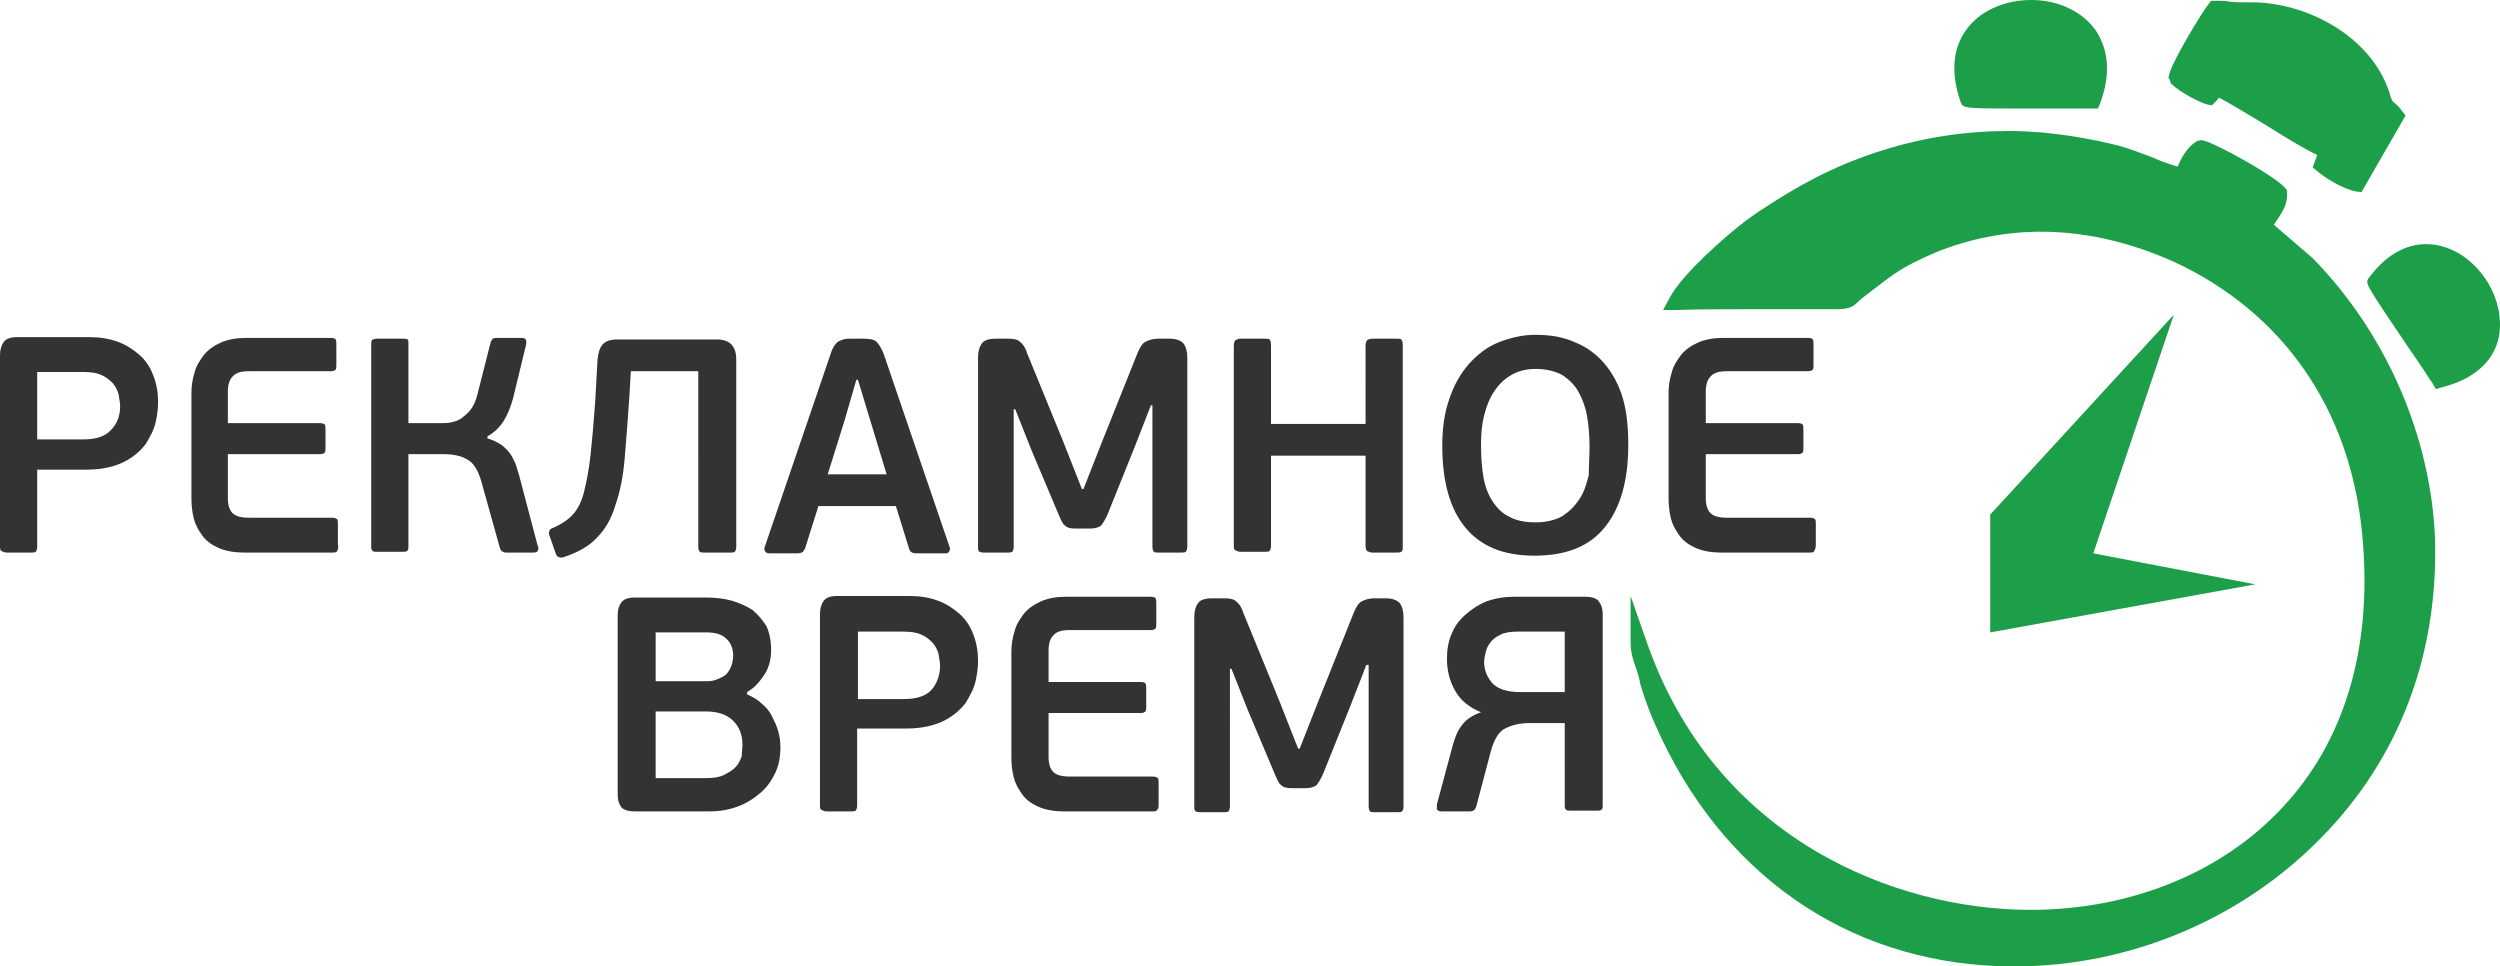 <svg xmlns="http://www.w3.org/2000/svg" viewBox="0 0 322.58 124.7" width="322.58" height="124.7"><g fill="#1d9f49"><path d="M298.4 33.3l-5-4.3.6-.9c.6-.9 1.2-1.9 1.1-3.2v-.3c-.4-1.3-9.8-6.5-11-6.5h-.2l-.4.1c-1.1.6-2 2-2.5 3.3-1-.3-2.2-.7-3.3-1.2-1.4-.5-2.8-1.1-4.3-1.5-3.6-.9-6.8-1.4-9.8-1.7-1.4-.1-2.9-.2-4.3-.2-5.6 0-11 .8-16.4 2.5-6.7 2.1-11.4 4.9-15.5 7.6-1.1.7-2.2 1.5-3.3 2.4-1.1.9-6.9 5.7-8.7 9.1l-.8 1.5h1.7c2.7-.1 5.7-.1 9.3-.1h11.1c1.8 0 2.3-.2 3.1-1 .2-.2.4-.4.7-.6.5-.4.9-.7 1.3-1 2.6-2 3.7-2.9 7.9-4.7 4.4-1.8 9-2.7 13.7-2.7 6.1 0 12.5 1.6 18.4 4.5 13.7 6.9 21.9 19.5 23.1 35.7 1.1 13.9-2.5 25.7-10.4 34.1-7.8 8.4-19.6 13.2-32.5 13.2-17.4 0-40.8-9.1-49.6-34.8l-2-5.7v6c0 1.2.3 2.3.7 3.3.2.6.4 1.2.5 1.8v.1c.7 2.4 1.6 4.7 2.8 7.2 8.9 18.7 25.5 29.4 45.5 29.4 14.9 0 29.4-6.1 39.7-16.7 10-10.2 15-23.5 14.6-38.4-.5-13.1-6.2-26.5-15.8-36.3zM280.3 10.9c.9 1 3.9 2.5 4.6 2.6l.5.1.4-.4c.3-.3.4-.4.5-.6 1.6.8 3.8 2.2 6 3.5 2.4 1.5 4.8 3 6.7 3.9l-.6 1.6.5.4c1 .9 3.4 2.4 5.1 2.7l.7.1 5.7-9.9-.4-.5c-.4-.6-.8-.9-1-1.1-.3-.2-.4-.3-.7-1.4-2.5-7.5-11-11.6-17.7-11.6h-.4c-1.2 0-1.9 0-2.6-.1-.5-.1-1.1-.1-1.8-.1h-.5l-.3.4c-.9 1.1-4.7 7.4-5.1 9.1l-.1.4.2.4c.1.4.2.5.3.5z"/><path d="M291 75.4l-20.9-4 10.4-30.8-23.7 25.8v15.2M259.1 14h11.6l.3-.7c1.7-4.6.6-7.6-.6-9.4-1.7-2.4-4.8-3.9-8.3-3.9-3.6 0-6.8 1.5-8.5 4-1.2 1.7-2.2 4.7-.6 9.2.3.7.4.8 6.1.8zM322.5 40.7c-.5-4.5-4.5-9.2-9.5-9.2-1.9 0-4.7.8-7.3 4.3l-.1.1c-.4.7-.4.7 5.2 9 1.5 2.1 2.8 4.2 3.1 4.6l.4.7.7-.2c5.3-1.3 8.1-4.7 7.5-9.3z"/></g><path d="M4.8 70.5c0 .4-.1.6-.2.7-.1.1-.4.1-.7.1h-3c-.3 0-.5-.1-.7-.2-.2-.1-.2-.3-.2-.7V45.8c0-.7.2-1.3.5-1.7.3-.4.9-.6 1.7-.6h9.4c1.3 0 2.5.2 3.6.6 1.1.4 2 1 2.8 1.7.8.7 1.4 1.6 1.8 2.7.4 1 .6 2.2.6 3.4 0 .7-.1 1.6-.3 2.5-.2 1-.7 1.9-1.3 2.9-.7.9-1.6 1.7-2.8 2.3-1.2.6-2.8 1-4.8 1H4.8zm10.7-18.1c0-.4-.1-.9-.2-1.5-.1-.5-.4-1-.7-1.4-.4-.4-.8-.8-1.5-1.1-.6-.3-1.4-.4-2.4-.4H4.8v8.7h5.9c1.7 0 2.9-.4 3.6-1.2.8-.8 1.2-1.8 1.2-3.1zM43.5 71.1c-.1.2-.3.2-.7.2H31.6c-1.4 0-2.5-.2-3.4-.6-.9-.4-1.6-.9-2.1-1.6-.5-.7-.9-1.4-1.1-2.2-.2-.8-.3-1.7-.3-2.6V50.8c0-.9.1-1.8.4-2.7.2-.9.7-1.6 1.2-2.3.6-.7 1.3-1.2 2.2-1.6.9-.4 2-.6 3.2-.6h11c.3 0 .6.1.6.2.1.1.1.4.1.7V47c0 .3 0 .6-.1.7-.1.1-.3.2-.6.2H32.1c-1 0-1.7.2-2.1.7-.4.4-.6 1.1-.6 1.9v4.1h11.9c.3 0 .6.1.6.2.1.1.1.4.1.7v2.2c0 .3 0 .5-.1.7-.1.1-.3.2-.6.2H29.4v5.7c0 .8.2 1.5.6 1.9.4.4 1.1.6 2.1.6h10.7c.4 0 .6.1.7.2.1.1.1.4.1.8v2.5c.1.4 0 .6-.1.8zM63 56.6c.7.2 1.2.5 1.7.8.4.3.8.7 1.1 1.1.3.4.5.9.7 1.3.2.5.3 1 .5 1.6l2.4 9.1c.1.1.1.3 0 .5 0 .2-.2.3-.6.3h-3.5c-.1 0-.3 0-.4-.1-.2-.1-.3-.2-.4-.5l-2.4-8.6c-.4-1.4-1-2.4-1.8-2.8-.8-.5-1.8-.7-3.2-.7h-4.4v12c0 .3-.1.5-.2.5-.1.1-.3.1-.6.1h-3.3c-.2 0-.4 0-.5-.1-.1-.1-.2-.2-.2-.5V44.3c0-.3.1-.5.2-.5s.3-.1.5-.1H52c.3 0 .4 0 .6.1.1.1.1.2.1.5v10.3h4.2c.4 0 .8 0 1.3-.1.4-.1.9-.2 1.3-.5s.8-.6 1.2-1.1c.4-.5.7-1.2.9-2l1.7-6.7c.1-.3.2-.4.3-.5.2-.1.3-.1.5-.1h3.2c.3 0 .5.1.6.3v.5l-1.7 7c-.3 1.1-.7 2.1-1.2 2.9-.5.8-1.2 1.5-2.1 2v.3zM77.1 46.4c.1-.9.3-1.6.7-2 .4-.4 1-.6 1.8-.6h12.9c1.7 0 2.5.9 2.5 2.6v24.2c0 .3-.1.5-.2.6-.1.1-.3.1-.6.1h-3.3c-.3 0-.5 0-.6-.1-.1-.1-.2-.3-.2-.6V47.9h-8.7l-.2 3.4c-.2 2.9-.4 5.6-.6 7.9-.2 2.3-.6 4.3-1.2 6-.5 1.7-1.3 3.1-2.4 4.2-1 1.1-2.5 1.9-4.3 2.5-.3.1-.5 0-.6 0-.2-.1-.3-.2-.4-.5l-.8-2.3c-.1-.2-.1-.4 0-.6 0-.2.2-.3.5-.4 1.1-.5 2-1.1 2.6-1.8.6-.7 1.1-1.7 1.4-3 .3-1.2.6-2.8.8-4.6.2-1.8.4-4.1.6-6.9zM115.6 65.3h-10l-1.7 5.4c-.1.2-.2.4-.3.5-.1.1-.4.2-.7.2h-3.6c-.3 0-.5-.1-.6-.3-.1-.2-.1-.4 0-.6l8.5-24.9c.1-.4.3-.7.4-.9.1-.2.3-.4.5-.6.2-.1.4-.2.7-.3.3-.1.6-.1.9-.1h1.7c.8 0 1.4.1 1.7.4.3.3.6.8.9 1.5l8.5 24.9c.1.2.1.4 0 .6-.1.2-.2.3-.5.3h-3.6c-.3 0-.5 0-.7-.1-.2-.1-.3-.2-.4-.5zm-8.8-4.1h7.6l-2-6.6-1.7-5.6h-.2l-1.6 5.5zM148.7 52.3h-.2l-2.1 5.4-3.5 8.7c-.3.7-.6 1.1-.8 1.4-.3.2-.7.4-1.4.4h-1.9c-.7 0-1.1-.1-1.4-.4-.3-.2-.5-.7-.8-1.4l-3.5-8.3-2.1-5.3h-.2v17.7c0 .4-.1.6-.2.7-.1.1-.4.1-.7.1h-2.8c-.3 0-.5 0-.7-.1-.2-.1-.2-.3-.2-.7V46.1c0-.8.2-1.4.5-1.8.3-.4.9-.6 1.8-.6h1.6c.7 0 1.2.1 1.5.4.3.2.7.7.9 1.4l4.7 11.5 2.4 6.1h.2l2.4-6.1 4.6-11.5c.3-.7.6-1.2 1-1.4.4-.2.9-.4 1.6-.4h1.5c.8 0 1.4.2 1.8.6.3.4.5 1 .5 1.8v24.4c0 .4-.1.6-.2.7-.1.1-.4.1-.7.1h-2.8c-.3 0-.5 0-.6-.1-.1-.1-.2-.3-.2-.7zM180.8 71.2c-.1.1-.4.1-.7.1h-3c-.3 0-.5-.1-.7-.2-.1-.1-.2-.3-.2-.7V58.8H164v11.6c0 .4-.1.6-.2.7-.1.1-.4.1-.7.1h-3c-.3 0-.5-.1-.7-.2-.2-.1-.2-.3-.2-.7V44.6c0-.3.1-.6.2-.7.2-.1.4-.2.7-.2h3c.4 0 .6 0 .7.1.1.1.2.3.2.7v10.2h12.2V44.6c0-.3.1-.6.2-.7.1-.1.4-.2.7-.2h3c.4 0 .6 0 .7.1.1.1.2.3.2.7v25.9c0 .5 0 .7-.2.8zM210.1 57.4c0 4.6-1 8.1-3 10.6s-5 3.7-9.1 3.7c-4 0-6.9-1.2-8.9-3.6-2-2.4-3-5.9-3-10.6 0-2.3.3-4.3.9-6 .6-1.8 1.4-3.2 2.5-4.5 1.1-1.2 2.3-2.2 3.8-2.8 1.5-.6 3.1-1 4.8-1 2 0 3.7.3 5.2 1 1.5.6 2.8 1.6 3.8 2.8 1 1.2 1.8 2.7 2.3 4.4.5 1.7.7 3.8.7 6zm-5 .2c0-1.3-.1-2.6-.3-3.8-.2-1.2-.6-2.3-1.1-3.2-.5-.9-1.2-1.6-2.1-2.2-.9-.5-2.1-.8-3.5-.8-1.2 0-2.3.3-3.1.8-.9.5-1.6 1.2-2.2 2.1-.6.9-1 1.9-1.3 3.1-.3 1.2-.4 2.4-.4 3.8 0 1.5.1 2.9.3 4.1.2 1.2.6 2.3 1.2 3.2.6.9 1.3 1.6 2.2 2 .9.5 2 .7 3.4.7 1.3 0 2.5-.3 3.4-.8.9-.6 1.6-1.3 2.2-2.2.6-.9.9-1.9 1.2-3.1 0-1.2.1-2.4.1-3.7zM234.1 71.1c-.1.2-.3.2-.7.2h-11.2c-1.4 0-2.5-.2-3.4-.6-.9-.4-1.6-.9-2.1-1.6-.5-.7-.9-1.4-1.1-2.2-.2-.8-.3-1.7-.3-2.6V50.8c0-.9.1-1.8.4-2.7.2-.9.7-1.6 1.2-2.3.6-.7 1.3-1.2 2.2-1.6.9-.4 2-.6 3.2-.6h11c.3 0 .6.1.6.2.1.1.1.4.1.7V47c0 .3 0 .6-.1.7-.1.1-.3.2-.6.2h-10.5c-1 0-1.7.2-2.1.7-.4.4-.6 1.1-.6 1.9v4.1H232c.3 0 .6.1.6.2.1.1.1.4.1.7v2.2c0 .3 0 .5-.1.7-.1.1-.3.2-.6.2h-11.9v5.7c0 .8.2 1.5.6 1.9.4.4 1.1.6 2.1.6h10.7c.4 0 .6.1.7.2.1.1.1.4.1.8v2.5c0 .4-.1.6-.2.8zM96.4 89.6c.7.3 1.4.7 1.9 1.2.6.5 1 1 1.3 1.6.3.6.6 1.2.8 1.9.2.7.3 1.4.3 2.1 0 1.2-.2 2.4-.7 3.4-.5 1-1.1 1.9-2 2.6-.8.7-1.8 1.3-2.9 1.7-1.1.4-2.3.6-3.6.6h-9.6c-.8 0-1.4-.2-1.7-.5-.3-.4-.5-.9-.5-1.7V79.4c0-.8.2-1.3.5-1.7.3-.4.9-.6 1.7-.6H91c1.2 0 2.3.1 3.4.4 1 .3 1.9.7 2.7 1.2.7.6 1.3 1.3 1.8 2.1.4.9.6 1.9.6 3.1 0 1.2-.3 2.3-.9 3.2-.6.9-1.3 1.7-2.2 2.2zm-11.9-1.7h6.4c.4 0 .8 0 1.2-.1.4-.1.8-.3 1.2-.5.4-.2.7-.6.9-1 .2-.4.4-1 .4-1.7 0-.9-.3-1.7-.9-2.2-.6-.6-1.5-.8-2.5-.8h-6.6v6.3zm11.3 8.2c0-1.3-.4-2.3-1.2-3.1-.8-.8-2-1.2-3.5-1.2h-6.5v8.6h6.5c.9 0 1.7-.1 2.3-.4.6-.3 1.1-.6 1.5-1 .4-.4.6-.9.8-1.4 0-.5.1-1 .1-1.5zM110.6 103.9c0 .4-.1.6-.2.7-.1.1-.4.1-.7.1h-3c-.3 0-.5-.1-.7-.2-.2-.1-.2-.3-.2-.7V79.2c0-.7.2-1.3.5-1.7.3-.4.9-.6 1.7-.6h9.4c1.3 0 2.5.2 3.6.6 1.1.4 2 1 2.8 1.7.8.7 1.4 1.6 1.8 2.7.4 1 .6 2.2.6 3.4 0 .7-.1 1.6-.3 2.5-.2 1-.7 1.9-1.3 2.9-.7.9-1.6 1.7-2.8 2.3-1.2.6-2.8 1-4.8 1h-6.4zm10.7-18c0-.4-.1-.9-.2-1.5-.1-.5-.4-1-.7-1.4-.4-.4-.8-.8-1.5-1.1-.6-.3-1.4-.4-2.4-.4h-5.8v8.7h5.9c1.7 0 2.9-.4 3.6-1.2.7-.8 1.1-1.9 1.1-3.1zM149.3 104.5c-.1.2-.3.2-.7.2h-11.2c-1.4 0-2.5-.2-3.4-.6-.9-.4-1.6-.9-2.1-1.6-.5-.7-.9-1.4-1.1-2.2-.2-.8-.3-1.7-.3-2.6V84.2c0-.9.1-1.8.4-2.7.2-.9.7-1.6 1.2-2.3.6-.7 1.3-1.2 2.2-1.6.9-.4 2-.6 3.2-.6h11c.3 0 .6.1.6.2.1.1.1.4.1.7v2.5c0 .3 0 .6-.1.7-.1.1-.3.2-.6.2H138c-1 0-1.7.2-2.1.7-.4.4-.6 1.1-.6 1.9V88h11.9c.3 0 .6.1.6.2.1.1.1.4.1.7v2.2c0 .3 0 .5-.1.7-.1.1-.3.2-.6.2h-11.9v5.7c0 .8.2 1.5.6 1.9.4.4 1.1.6 2.1.6h10.7c.4 0 .6.1.7.2.1.1.1.4.1.8v2.5c0 .4 0 .7-.2.8zM176.5 85.8h-.2l-2.1 5.4-3.5 8.7c-.3.7-.6 1.1-.8 1.4-.3.2-.7.4-1.4.4h-1.8c-.7 0-1.1-.1-1.4-.4-.3-.2-.5-.7-.8-1.4l-3.5-8.3-2.1-5.3h-.2V104c0 .4-.1.6-.2.7-.1.1-.4.1-.7.1H155c-.3 0-.5 0-.7-.1-.2-.1-.2-.3-.2-.7V79.6c0-.8.2-1.4.5-1.8.3-.4.9-.6 1.8-.6h1.6c.7 0 1.2.1 1.5.4.3.2.7.7.9 1.4l4.7 11.5 2.4 6.1h.2l2.4-6.1 4.6-11.5c.3-.7.6-1.2 1-1.4.4-.2.9-.4 1.6-.4h1.5c.8 0 1.4.2 1.8.6.3.4.5 1 .5 1.8V104c0 .4-.1.6-.2.7-.1.1-.4.1-.7.1h-2.8c-.3 0-.5 0-.6-.1-.1-.1-.2-.3-.2-.7V85.8zM201.9 93.3h-4.6c-1.3 0-2.3.3-3.1.7-.8.4-1.4 1.4-1.8 2.8l-1.9 7.2c-.1.3-.2.5-.4.6-.2.1-.4.1-.6.1H186c-.3 0-.5-.1-.6-.3v-.6l2.1-7.8c.3-1 .6-1.8 1.2-2.5.5-.7 1.3-1.2 2.4-1.6-1.5-.6-2.6-1.5-3.3-2.7-.7-1.2-1.1-2.6-1.1-4.2 0-1.2.2-2.3.6-3.2.4-1 1-1.8 1.8-2.5s1.7-1.3 2.7-1.7c1.1-.4 2.3-.6 3.6-.6h9.2c.8 0 1.4.2 1.7.6.3.4.5.9.5 1.7V104c0 .3-.1.5-.2.5-.1.1-.3.1-.6.1h-3.3c-.3 0-.5 0-.6-.1-.1-.1-.2-.2-.2-.5zm-10.4-7.9c0 1.1.4 2 1.1 2.8.7.7 1.9 1.1 3.5 1.1h5.8v-7.8h-6.1c-.9 0-1.6.1-2.2.4-.6.3-1 .6-1.3 1-.3.4-.5.8-.6 1.3-.1.4-.2.8-.2 1.2z" fill="#333"/></svg>